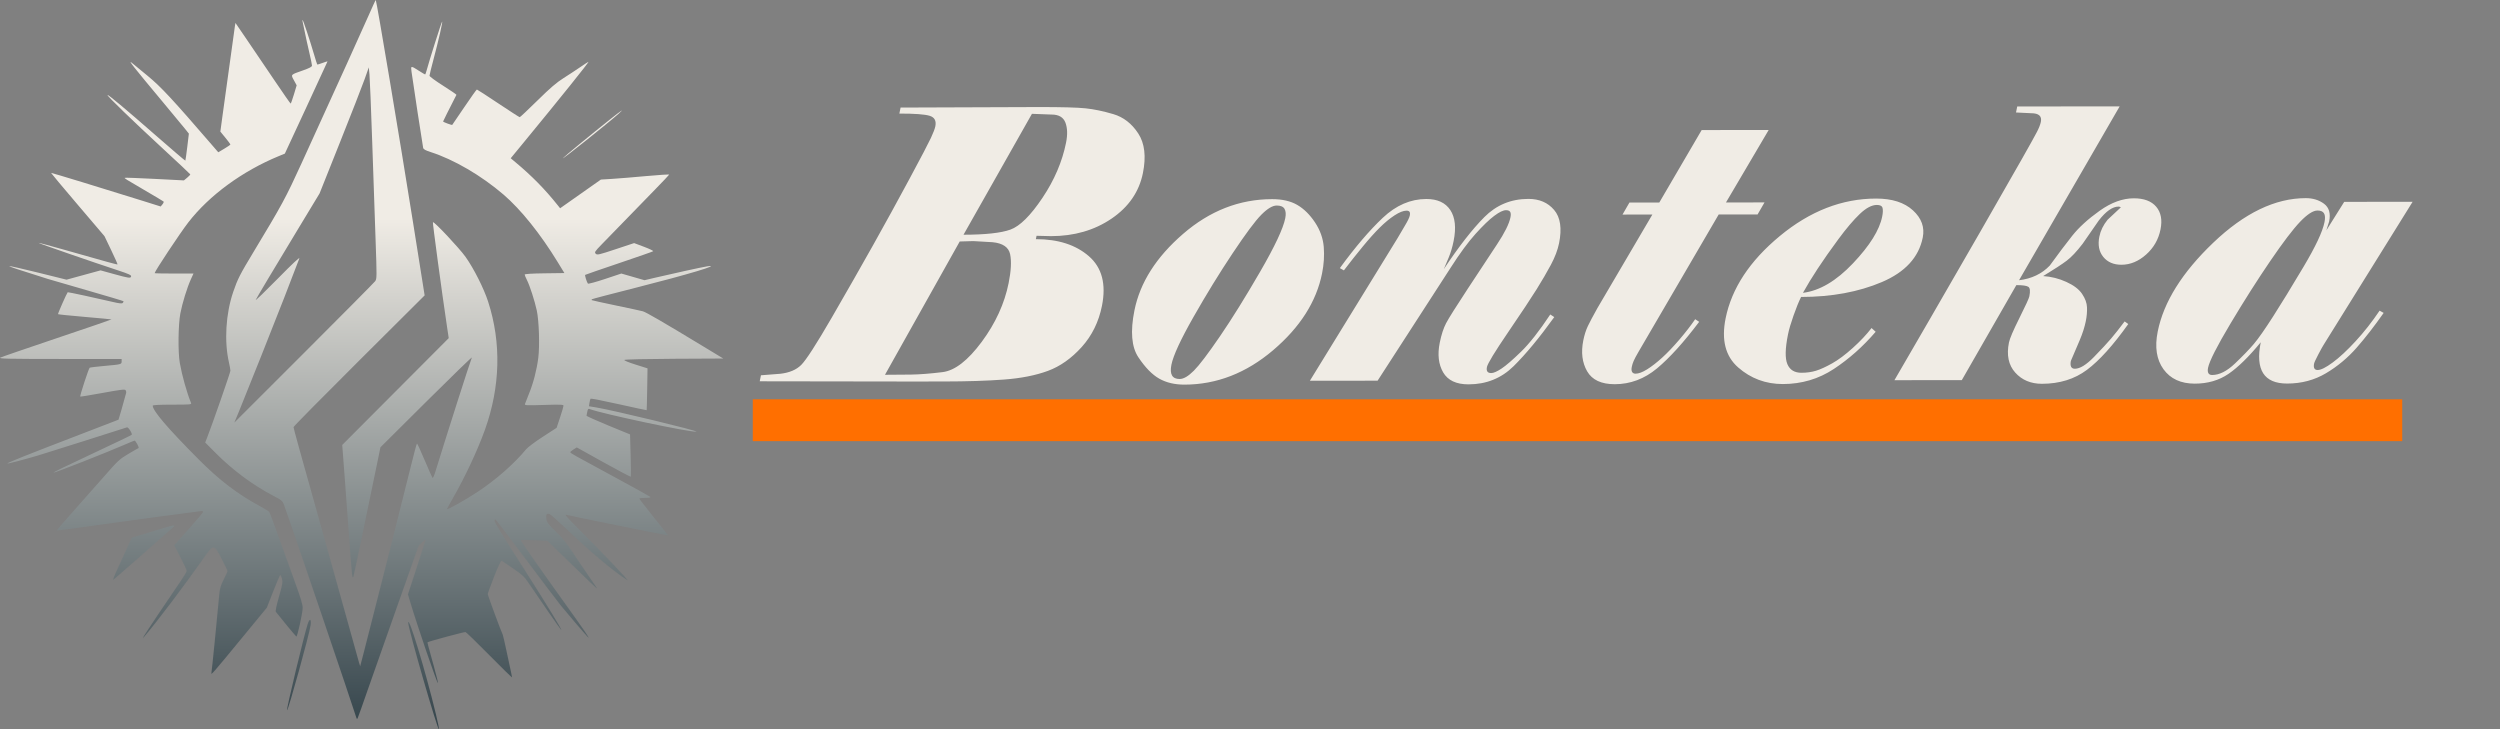 <?xml version="1.0" encoding="UTF-8" standalone="no"?>
<svg
   viewBox="282.045 255.995 1106.924 322.911"
   version="1.1"
   id="svg3"
   xmlns="http://www.w3.org/2000/svg"
   xmlns:svg="http://www.w3.org/2000/svg">
  <rect x="282.045" y="255.995" width="1106.924" height="322.911" fill="#808080" stroke="none"/>
  <defs
     id="defs3" />
  <g
     transform="matrix(0.43, 0, 0, 0.43, 442.166, 417.451)"
     id="g2">
    <linearGradient
       id="SVGID_1"
       gradientUnits="userSpaceOnUse"
       gradientTransform="matrix(1 0 0 1 33.75 47.33)"
       x1="0"
       y1="0"
       x2="0"
       y2="750.956">
      <stop
         offset="0.3"
         style="stop-color:#f0ece5;"
         id="stop1" />
      <stop
         offset="1"
         style="stop-color:#34444b;"
         id="stop2" />
    </linearGradient>
    <path
       style="stroke: none; stroke-width: 5; stroke-dasharray: none; stroke-linecap: butt; stroke-dashoffset: 0; stroke-linejoin: round; stroke-miterlimit: 2; fill: url(#SVGID_1); fill-rule: evenodd; opacity: 1;"
       transform=" translate(-406.12, -422.81)"
       d="M 413.521 62.777 C 407.154 77.355 383.087 130.405 344.23 215.518 C 327.998 251.072 324.141 258.195 294.972 306.5 C 280.795 329.976 278.385 334.71 273.881 347.925 C 266.184 370.503 264.498 398.862 269.548 420.812 C 270.347 424.284 271 428.006 271 429.085 C 271 430.793 252.033 485.23 246.908 498.235 L 245.039 502.975 L 255.77 513.756 C 273.45 531.519 293.965 546.764 315 557.771 C 324.05 562.506 324.588 562.973 326.355 567.621 C 330.443 578.37 397.804 776.606 400.531 785.913 C 401.063 787.729 401.426 787.977 401.998 786.913 C 402.417 786.136 407.362 772.225 412.989 756 C 418.616 739.775 432.342 700.85 443.493 669.5 C 454.644 638.15 464.062 611.527 464.423 610.339 C 464.97 608.536 472 602.021 472 603.318 C 472 603.548 467.906 616.243 462.901 631.527 L 453.803 659.317 L 455.962 666.589 C 463.06 690.499 483.891 751.443 484.692 750.642 C 484.94 750.394 483.038 742.611 480.466 733.345 C 473.752 709.157 473.701 708.958 474.119 708.632 C 475.306 707.709 511.946 697.857 513.106 698.149 C 513.873 698.342 524.962 709.114 537.75 722.087 C 550.538 735.06 561 745.272 561 744.78 C 561 744.288 560.56 741.999 560.023 739.693 C 559.486 737.387 557.445 727.894 555.488 718.598 C 553.531 709.302 551.711 701.341 551.443 700.907 C 550.233 698.95 536 660.403 536 659.084 C 536 658.271 538.983 650.053 542.628 640.823 C 546.951 629.877 549.646 624.277 550.378 624.722 C 550.995 625.097 556.352 628.73 562.283 632.796 C 571.681 639.238 573.724 641.171 578.188 647.844 C 588.815 663.727 611.237 696 611.645 696 C 612.666 696 597.149 670.54 573.86 634 C 546.966 591.806 543 585.316 543 583.508 C 543 582.587 543.4 581.983 543.888 582.167 C 544.377 582.35 558.396 600.725 575.042 623 C 591.688 645.275 608.036 666.875 611.37 671 C 617.194 678.204 635.771 699.892 638.781 703 C 642.526 706.868 636.456 697.932 615.056 668.079 C 588.574 631.134 570 604.558 570 603.611 C 570 603.247 576.188 603.237 583.75 603.588 L 597.5 604.227 L 612.5 618.867 C 640.005 645.711 649.275 654.513 648.447 653 C 647.996 652.175 643.717 645.875 638.939 639 C 634.16 632.125 626.874 621.325 622.749 615 C 617.468 606.904 612.538 600.892 606.096 594.69 C 597.97 586.867 596.879 585.398 596.355 581.572 C 595.711 576.877 596.653 575.551 599.777 576.748 C 600.856 577.162 610.235 585.568 620.62 595.43 C 643.814 617.456 666.347 636.255 679.5 644.551 C 682.807 646.637 654.691 617.008 631.069 593.513 C 616.856 579.377 614.29 576.411 617.25 577.539 C 618.907 578.171 721.412 598.921 721.658 598.675 C 721.764 598.57 715.154 590.162 706.971 579.992 C 698.788 569.821 692.072 561.163 692.046 560.75 C 692.021 560.337 694.79 560 698.2 560 C 702.291 560 704.063 559.663 703.41 559.01 C 702.866 558.466 687.588 549.993 669.46 540.181 C 622.915 514.99 621 513.915 621 512.991 C 621 512.536 622.5 511.236 624.334 510.103 L 627.668 508.042 L 655.322 523.445 C 670.531 531.917 683.132 538.545 683.324 538.174 C 683.515 537.803 683.408 527.856 683.086 516.069 L 682.5 494.637 L 660 485.409 C 647.625 480.334 637.584 475.803 637.686 475.341 C 637.788 474.878 638.153 473 638.497 471.166 C 638.986 468.56 639.49 467.975 640.811 468.486 C 653.47 473.385 745.371 492.854 750.824 491.792 C 753.871 491.198 665.224 469.776 647.842 466.906 L 640.184 465.641 L 640.722 462.07 C 641.018 460.107 641.539 458.206 641.88 457.847 C 642.221 457.488 655.307 460.056 670.96 463.554 C 686.613 467.051 699.509 469.82 699.616 469.706 C 699.724 469.593 699.967 459.852 700.156 448.06 L 700.5 426.62 L 688.127 422.733 C 680.663 420.387 676.117 418.483 676.668 417.932 C 677.188 417.412 699.318 416.907 728.041 416.759 L 778.5 416.5 L 756 402.873 C 716.635 379.031 699.058 368.828 695.734 367.89 C 693.955 367.388 681.475 364.688 668 361.891 C 654.525 359.093 643.313 356.623 643.083 356.402 C 642.854 356.181 642.911 355.756 643.209 355.457 C 643.508 355.159 663.945 349.801 688.626 343.55 C 741.88 330.064 777.985 319.248 762 321.57 C 757.346 322.246 726.461 328.987 707.947 333.368 L 697.393 335.865 L 685.464 332.427 L 673.534 328.989 L 656.679 334.607 C 647.409 337.697 639.506 339.837 639.116 339.362 C 637.993 337.994 635.767 330.9 636.295 330.372 C 636.558 330.108 652.237 324.686 671.137 318.321 C 690.037 311.957 705.862 306.421 706.304 306.02 C 706.746 305.62 702.517 303.57 696.906 301.465 L 686.704 297.638 L 667.746 303.928 C 650.296 309.717 648.66 310.089 647.174 308.603 C 645.688 307.116 646.155 306.372 653.052 299.244 C 664.041 287.886 691.484 259.67 708.051 242.695 C 715.998 234.552 722.617 227.563 722.76 227.164 C 722.903 226.766 712.328 227.425 699.26 228.631 C 686.192 229.836 670.321 231.139 663.991 231.525 L 652.482 232.228 L 610.5 261.778 L 608 258.639 C 594.968 242.273 581.445 228.508 564.536 214.394 L 559.618 210.289 L 573.107 193.894 C 610.6 148.327 640.574 111 639.671 111 C 639.39 111 635.636 113.423 631.33 116.384 C 627.023 119.346 619.225 124.465 614 127.762 C 606.758 132.33 600.364 137.825 587.101 150.877 C 577.531 160.295 569.341 168 568.901 168 C 568.461 168 558.515 161.592 546.8 153.759 C 535.085 145.926 525.181 139.514 524.792 139.509 C 524.403 139.504 518.624 147.6 511.95 157.5 C 505.277 167.4 499.643 175.677 499.431 175.894 C 498.976 176.359 490 173.036 490 172.403 C 490 172.072 496.238 159.625 503.748 144.973 C 503.897 144.683 497.714 140.454 490.009 135.577 C 482.304 130.699 476 126.075 476 125.3 C 476 124.526 477.83 117.054 480.066 108.696 C 485.336 88.998 489.973 68.621 488.947 69.674 C 488.213 70.426 475.766 109.664 473.062 119.75 C 472.436 122.087 471.724 124 471.481 124 C 471.238 124 468.554 122.41 465.517 120.468 C 456.684 114.817 456.656 114.82 457.479 121.099 C 458.595 129.611 468.927 197.271 469.457 199.543 C 469.813 201.066 471.786 202.178 477.217 203.915 C 501.053 211.542 529.339 228.06 552.265 247.74 C 570.086 263.039 590.289 288.224 608.024 317.251 L 614.897 328.5 L 594.448 328.77 C 581.486 328.942 574 329.411 574 330.054 C 574 330.611 575.071 333.189 576.381 335.783 C 579.302 341.57 584.257 356.912 586.462 367 C 588.743 377.431 589.583 403.324 588.039 415.634 C 586.471 428.148 582.981 441.635 578.429 452.779 C 576.47 457.576 574.623 462.272 574.326 463.215 C 573.823 464.809 575.194 464.886 593.893 464.307 C 610.796 463.784 614 463.908 614 465.09 C 614 465.864 612.397 471.307 610.438 477.187 L 606.876 487.877 L 592.688 497.067 C 584.885 502.122 577.168 507.887 575.539 509.879 C 563.669 524.398 544.835 540.987 526 553.513 C 513.689 561.701 494 572.79 494 571.536 C 494 571.183 496.645 566.306 499.877 560.697 C 512.451 538.879 525.541 510.946 533.118 489.762 C 548.959 445.475 550.08 400.353 536.394 358 C 531.996 344.392 521.726 324 513.228 312.002 C 506.757 302.867 480.613 275.054 479.522 276.144 C 479.06 276.607 488.624 347.543 493.929 383 L 495.799 395.5 L 386.141 505.5 L 388.495 536.5 C 389.791 553.55 391.592 577.85 392.498 590.5 C 396.131 641.211 396.524 644.932 397.778 640.5 C 398.722 637.164 411.183 577.653 422.654 521.697 L 425.484 507.894 L 472.94 460.709 C 499.041 434.757 520.037 414.419 519.596 415.512 C 517.392 420.989 493.211 496.69 481.791 533.868 C 480.715 537.37 479.5 539.845 479.09 539.368 C 478.68 538.89 475.055 530.737 471.035 521.25 C 467.014 511.762 463.449 504.008 463.112 504.017 C 462.775 504.027 459.846 514.939 456.602 528.267 C 450.682 552.592 416.551 687.605 408.779 717.441 L 404.627 733.381 L 403.385 729.441 C 402.702 727.273 398.703 712.9 394.497 697.5 C 390.292 682.1 378.368 639.35 367.999 602.5 C 341.845 509.553 336 488.475 336 487.102 C 336 486.447 366.374 455.669 403.497 418.706 L 470.994 351.5 L 459.067 276.5 C 445.446 190.844 421.546 48.213 420.667 47.334 C 420.514 47.18 417.298 54.13 413.521 62.777 M 345.367 69.75 C 345.643 70.713 346.616 75.325 347.53 80 C 348.444 84.675 350.499 94.041 352.096 100.814 C 353.693 107.586 355 113.899 355 114.842 C 355 116.103 352.555 117.417 345.75 119.811 C 332.626 124.429 333.093 123.918 336.414 130.02 L 339.222 135.179 L 336.395 144.589 C 334.84 149.765 333.328 153.997 333.034 153.993 C 332.74 153.99 325.44 143.527 316.811 130.743 C 308.182 117.959 295.511 99.273 288.654 89.217 L 276.187 70.934 L 275.561 74.717 C 274.961 78.339 267.437 132.705 262.835 166.673 L 260.643 182.846 L 265.822 189.169 C 268.67 192.646 271 195.763 271 196.096 C 271 196.428 268.188 198.372 264.75 200.416 L 258.5 204.132 L 253.5 198.336 C 210.952 149.015 199.658 136.858 185.742 125.404 C 180.352 120.969 174.964 116.531 169.578 112.09 C 164.88 108.203 171.197 116.205 200.982 151.872 C 211.717 164.726 222.238 177.425 224.362 180.092 L 228.224 184.941 L 226.569 198.68 C 225.658 206.237 224.764 212.569 224.582 212.752 C 224.399 212.934 211.031 201.526 194.875 187.4 C 162.104 158.747 145.127 144.54 144.459 145.208 C 143.749 145.917 171.077 172.363 201.5 200.409 C 216.9 214.605 229.578 226.509 229.672 226.86 C 229.767 227.212 228.334 228.756 226.488 230.291 L 223.132 233.082 L 192.912 231.528 C 176.291 230.674 162.497 230.17 162.259 230.408 C 161.721 230.945 162.514 231.44 184 243.977 C 193.625 249.593 201.806 254.483 202.179 254.844 C 202.552 255.205 202.038 256.503 201.036 257.728 L 199.215 259.956 L 180.357 254.035 C 143.719 242.532 86.57 225.097 86.32 225.346 C 86.181 225.485 98.499 240.202 113.694 258.05 L 141.32 290.5 L 148.211 304.866 C 152 312.768 154.947 319.387 154.758 319.575 C 154.407 319.926 144.822 317.293 99.568 304.412 C 85.306 300.352 73.483 297.184 73.295 297.372 C 72.946 297.72 130.349 317.587 155.297 325.753 C 166.112 329.292 169.024 330.618 168.766 331.884 C 168.322 334.068 166.663 333.845 150.904 329.488 L 137.308 325.729 L 119.781 330.522 L 102.253 335.315 L 73.053 328.064 C 56.993 324.076 43.617 321.05 43.328 321.339 C 42.886 321.78 52.425 324.956 83 334.545 C 85.475 335.321 103.855 340.658 123.844 346.405 C 143.832 352.152 160.452 357.119 160.777 357.444 C 161.101 357.768 160.835 358.565 160.186 359.214 C 159.278 360.122 156.865 359.89 149.753 358.214 C 133.536 354.39 103.706 347.959 103.468 348.234 C 102.334 349.542 93.108 370.441 93.494 370.827 C 93.773 371.106 106.221 372.38 121.158 373.658 C 136.095 374.937 148.433 376.1 148.576 376.243 C 148.719 376.386 123.56 385.004 92.668 395.395 C 61.776 405.785 35.375 414.879 34 415.603 C 31.908 416.705 41.916 416.926 95.25 416.96 L 159 417 L 159 419.433 C 159 422.494 158.673 422.58 141.228 424.136 C 133.378 424.836 126.567 425.655 126.092 425.955 C 125.101 426.58 115.763 455.096 116.355 455.689 C 116.57 455.903 126.979 454.205 139.487 451.915 C 158.36 448.459 162.381 447.985 163.127 449.126 C 163.621 449.882 163.845 451.175 163.623 452 C 160.9 462.134 155.993 479.324 155.778 479.484 C 155.625 479.598 135.25 487.45 110.5 496.935 C 62.302 515.404 40.704 524.037 41.272 524.606 C 41.703 525.036 60.78 520.009 74.5 515.85 C 83.229 513.203 161.832 488.331 164.5 487.371 C 165.885 486.872 170.367 494.033 169.323 495.077 C 168.858 495.542 152.282 503.513 132.489 512.79 C 96.926 529.458 87.89 533.87 89.142 533.956 C 90.771 534.068 143.332 513.373 161.641 505.41 C 167.218 502.985 172.019 501 172.309 501 C 173.387 501 177.356 508.382 176.446 508.695 C 175.926 508.873 171.156 511.603 165.846 514.76 C 156.806 520.135 155.219 521.612 140.871 538 C 130.2 550.161 119.477 562.275 108.703 574.344 C 99.437 584.709 92.024 593.357 92.229 593.563 C 92.435 593.768 109.805 591.489 130.83 588.498 C 161.918 584.076 228.139 575.102 240.291 573.664 C 242.191 573.44 242.989 573.752 242.791 574.641 C 242.631 575.359 235.885 583.335 227.801 592.365 L 213.102 608.783 L 219.525 621.142 C 223.059 627.939 225.961 634.216 225.975 635.091 C 225.989 635.966 223.387 640.466 220.194 645.091 C 207.98 662.783 183.009 700.123 181.962 702.261 L 180.866 704.5 L 182.683 702.382 C 195.289 687.69 222.243 652.058 242.922 622.75 C 253.875 607.226 253.905 607.226 261.932 622.693 C 265.269 629.125 268 634.846 268 635.408 C 268 635.969 266.258 639.819 264.129 643.964 C 261.272 649.525 260.103 653.203 259.667 658 C 257.241 684.703 251.912 737.964 251.463 740 C 250.766 743.161 251.962 741.796 284 702.832 L 308.5 673.036 L 314.891 656.768 C 318.406 647.821 321.636 640.105 322.068 639.623 C 322.501 639.14 323.369 640.657 323.998 642.993 C 325.038 646.853 324.766 648.556 321.012 661.696 C 318.385 670.891 317.213 676.58 317.793 677.326 C 323.283 684.398 338.341 702.561 338.882 702.764 C 339.952 703.166 345.456 678.129 345.426 673 C 345.408 669.958 343.087 662.182 338.261 649 C 334.335 638.275 326.819 617.395 321.558 602.599 C 316.298 587.804 311.507 575.111 310.912 574.394 C 310.316 573.676 306.049 571.045 301.429 568.547 C 278.001 555.88 259.784 541.955 238 520.063 C 206.212 488.118 191 470.307 191 465.032 C 191 464.357 197.952 464 211.107 464 C 229.87 464 231.165 463.883 230.478 462.25 C 226.336 452.408 221.095 433.779 218.872 421 C 216.911 409.723 217.236 381.641 219.463 370 C 221.507 359.312 226.432 343.376 230.358 334.75 L 232.975 329 L 212.987 329 C 201.994 329 193 328.82 193 328.599 C 193 326.736 219.292 287.08 227.747 276.193 C 249.319 248.413 283.318 223.522 320.776 208.086 L 327.053 205.5 L 349.026 158.205 C 361.112 132.192 371 110.748 371 110.551 C 371 110.354 368.694 111.068 365.876 112.139 C 363.058 113.21 360.59 113.924 360.392 113.725 C 360.193 113.527 358.655 108.67 356.973 102.932 C 352.688 88.315 345.929 68 345.35 68 C 345.083 68 345.091 68.787 345.367 69.75 M 409.11 129.093 C 406.695 135.917 395.291 165.125 383.766 194 L 362.813 246.5 L 342.549 280 C 314.868 325.762 298.483 353.181 297.089 356.076 C 296.446 357.409 306.537 347.7 319.512 334.5 C 335.119 318.623 342.713 311.515 341.951 313.5 C 341.317 315.15 338.799 321.675 336.357 328 C 333.914 334.325 329.502 345.8 326.552 353.5 C 319.59 371.671 285.536 457.268 279.616 471.476 L 275.042 482.453 L 346.585 410.976 C 385.933 371.664 418.972 338.343 420.004 336.93 C 421.82 334.442 421.836 333.093 420.5 294.93 C 419.741 273.243 418.173 227.6 417.015 193.5 C 415.857 159.4 414.592 128.167 414.205 124.093 L 413.5 116.685 L 409.11 129.093 M 662 170.198 C 641.518 186.494 614.048 209.113 613.332 210.271 C 612.146 212.191 659.882 174.09 670.5 164.642 C 677.596 158.329 673.799 160.81 662 170.198 M 197.5 592.482 C 189.8 594.828 180.302 597.704 176.393 598.873 L 169.286 601 L 164.995 610.75 C 162.636 616.112 158.097 626.021 154.91 632.768 C 151.722 639.515 149.721 644.69 150.462 644.268 C 151.525 643.663 197.384 603.46 211.476 590.779 C 215.431 587.221 214.331 587.355 197.5 592.482 M 350.612 689.742 C 346.856 701.239 328.497 777.83 329.303 778.637 C 330.344 779.678 352.373 700.211 353.593 691.012 C 354.455 684.509 352.582 683.711 350.612 689.742 M 454.071 688.558 C 453.886 693.926 484.826 801.022 485.755 798.234 C 485.943 797.671 484.494 790.563 482.535 782.438 C 471.916 738.389 454.349 680.45 454.071 688.558"
       stroke-linecap="round"
       id="path2" />
  </g>
  <g
     transform="matrix(2.68,0,0,0.068,980.516,442.059)"
     id="g3">
    <rect
       style="opacity:1;fill:#ff6f00;fill-rule:evenodd;stroke:none;stroke-width:1;stroke-linecap:butt;stroke-linejoin:round;stroke-miterlimit:1.41;stroke-dasharray:none;stroke-dashoffset:0"
       x="-136.255"
       y="-136.255"
       rx="0"
       ry="0"
       width="272.51"
       height="272.51"
       id="rect2" />
  </g>
  <path
     d="M 680.46 418.11 L 615.81 417.96 L 615.81 415.56 L 624.06 414.96 Q 629.76 414.36 632.31 411.44 Q 634.86 408.51 641.39 392.54 Q 647.91 376.56 653.01 363.44 Q 658.11 350.31 662.91 337.11 Q 667.71 323.91 668.61 320.76 Q 669.51 317.61 669.51 316.11 Q 669.51 312.81 666.14 311.91 Q 662.76 311.01 652.86 311.01 L 652.86 308.61 L 712.41 308.46 Q 727.41 308.46 732.89 308.99 Q 738.36 309.51 745.34 311.31 Q 752.31 313.11 757.79 319.04 Q 763.26 324.96 763.26 334.86 Q 763.26 346.11 753.66 353.09 Q 744.06 360.06 729.06 360.06 L 722.76 359.91 L 722.76 361.26 Q 737.16 361.26 747.14 368.09 Q 757.11 374.91 757.11 387.96 Q 757.11 397.56 751.94 404.39 Q 746.76 411.21 739.41 413.91 Q 732.06 416.61 721.19 417.36 Q 710.31 418.11 695.46 418.11 Z M 690.06 362.16 L 669.36 415.41 Q 674.91 415.41 680.61 415.34 Q 686.31 415.26 694.04 414.36 Q 701.76 413.46 708.29 402.29 Q 714.81 391.11 714.81 378.81 Q 714.81 371.46 712.94 367.26 Q 711.06 363.06 704.31 362.46 L 695.91 362.01 Z M 691.11 359.46 Q 705.21 359.46 710.91 357.44 Q 716.61 355.41 722.01 344.76 Q 727.41 334.11 727.41 322.71 Q 727.41 317.91 725.39 314.69 Q 723.36 311.46 718.71 311.46 L 710.16 311.16 Z M 849.39 375.06 Q 849.39 392.01 834.92 405.74 Q 820.44 419.46 799.59 419.46 Q 793.29 419.46 788.19 417.06 Q 783.09 414.66 777.32 408.51 Q 771.54 402.36 771.54 389.76 Q 771.54 373.11 785.87 359.24 Q 800.19 345.36 821.34 345.36 Q 827.94 345.36 832.74 347.69 Q 837.54 350.01 841.89 354.66 Q 846.24 359.31 847.82 364.49 Q 849.39 369.66 849.39 375.06 Z M 828.69 353.01 Q 828.69 350.61 827.57 349.26 Q 826.44 347.91 823.89 347.91 Q 821.19 347.91 818.04 351.59 Q 814.89 355.26 808.97 367.04 Q 803.04 378.81 797.64 392.39 Q 792.24 405.96 792.24 411.51 Q 792.24 414.36 793.44 415.79 Q 794.64 417.21 797.04 417.21 Q 799.59 417.21 802.44 413.91 Q 805.29 410.61 810.77 400.11 Q 816.24 389.61 822.47 374.39 Q 828.69 359.16 828.69 353.01 Z M 932.06 345.36 Q 939.11 345.36 944.14 349.79 Q 949.16 354.21 949.16 363.06 Q 949.16 367.11 947.51 371.69 Q 945.86 376.26 943.46 381.51 Q 941.06 386.76 934.91 398.61 Q 928.76 410.46 928.76 412.56 Q 928.76 413.76 929.36 414.36 Q 929.96 414.96 931.16 414.96 Q 932.66 414.96 935.21 413.16 Q 937.76 411.36 942.19 406.41 Q 946.61 401.46 951.56 391.56 L 953.51 392.61 Q 946.61 404.91 940.24 412.19 Q 933.86 419.46 922.31 419.46 Q 914.36 419.46 910.31 414.66 Q 906.26 409.86 906.26 402.81 Q 906.26 398.01 907.31 395.01 Q 908.36 392.01 913.69 381.21 Q 919.01 370.41 922.46 363.51 Q 925.91 356.61 925.91 352.71 Q 925.91 351.21 925.31 350.54 Q 924.71 349.86 923.36 349.86 Q 921.56 349.86 918.79 352.11 Q 916.01 354.36 912.26 359.31 Q 908.51 364.26 904.46 372.81 L 882.71 417.96 L 853.46 417.96 L 878.96 360.96 Q 879.86 358.71 881.06 355.94 Q 882.26 353.16 882.26 351.96 Q 882.26 350.91 881.81 350.46 Q 881.36 350.01 880.46 350.01 Q 878.36 350.01 875.66 351.89 Q 872.96 353.76 870.34 356.76 Q 867.71 359.76 864.64 364.34 Q 861.56 368.91 858.56 373.86 L 856.61 372.96 Q 863.81 360.36 870.79 352.86 Q 877.76 345.36 887.96 345.36 Q 895.16 345.36 899.29 349.79 Q 903.41 354.21 903.41 362.16 Q 903.41 365.76 902.74 368.69 Q 902.06 371.61 901.61 373.41 Q 908.36 359.91 914.59 352.64 Q 920.81 345.36 932.06 345.36 Z M 1034.38 346.86 L 1032.43 351.66 L 1015.63 351.66 L 992.98 406.41 Q 991.93 408.96 991.63 410.16 Q 991.33 411.36 991.33 412.56 Q 991.33 413.91 991.93 414.59 Q 992.53 415.26 993.58 415.26 Q 995.53 415.26 998.16 413.54 Q 1000.78 411.81 1003.63 408.89 Q 1006.48 405.96 1009.56 401.61 Q 1012.63 397.26 1014.58 393.51 L 1016.53 394.56 Q 1009.18 406.86 1002.36 413.16 Q 995.53 419.46 985.48 419.46 Q 976.78 419.46 972.43 414.29 Q 968.08 409.11 968.08 401.91 Q 968.08 398.61 968.83 396.14 Q 969.58 393.66 971.38 389.01 L 986.98 351.66 L 974.08 351.66 L 976.03 346.86 L 988.93 346.86 L 1000.93 317.91 L 1029.88 317.91 L 1017.73 346.86 Z M 1058.85 383.01 Q 1069.35 381.81 1077.9 371.24 Q 1086.45 360.66 1086.45 352.56 Q 1086.45 350.31 1085.85 349.11 Q 1085.25 347.91 1083.15 347.91 Q 1079.85 347.91 1076.55 351.51 Q 1073.25 355.11 1069.5 361.56 Q 1065.75 368.01 1063.12 373.34 Q 1060.5 378.66 1058.85 383.01 Z M 1058.4 384.66 Q 1057.5 387.51 1056.75 392.09 Q 1056 396.66 1056 399.66 Q 1056 408.06 1058.32 411.51 Q 1060.65 414.96 1065.15 414.96 Q 1068.6 414.96 1071.3 414.14 Q 1074 413.31 1077.6 411.21 Q 1081.2 409.11 1085.17 405.06 Q 1089.15 401.01 1091.55 397.11 L 1093.65 398.61 Q 1087.35 407.46 1078.8 413.46 Q 1070.25 419.46 1058.1 419.46 Q 1047 419.46 1037.32 412.79 Q 1027.65 406.11 1027.65 393.21 Q 1027.65 375.21 1043.92 360.29 Q 1060.2 345.36 1082.25 345.36 Q 1092.6 345.36 1099.2 350.09 Q 1105.8 354.81 1105.8 360.96 Q 1105.8 372.81 1092 378.74 Q 1078.2 384.66 1058.4 384.66 Z M 1150.37 380.01 L 1135.07 417.96 L 1105.97 417.96 Q 1110.02 408.06 1116.17 393.06 Q 1122.32 378.06 1130.34 358.19 Q 1138.37 338.31 1141.74 329.76 Q 1145.12 321.21 1145.94 318.81 Q 1146.77 316.41 1146.77 314.76 Q 1146.77 311.31 1141.82 311.31 L 1135.22 311.01 L 1135.22 308.61 L 1179.47 308.61 L 1151.12 378.06 Q 1159.07 377.16 1163.12 372.21 Q 1167.02 365.31 1170.24 360.29 Q 1173.47 355.26 1179.92 350.31 Q 1186.37 345.36 1193.57 345.36 Q 1200.17 345.36 1203.99 348.74 Q 1207.82 352.11 1207.82 357.81 Q 1207.82 363.81 1203.77 367.86 Q 1199.72 371.91 1194.02 371.91 Q 1188.92 371.91 1185.47 368.76 Q 1182.02 365.61 1182.02 360.66 Q 1182.02 357.06 1184.12 353.91 Q 1186.37 351.51 1188.77 348.96 Q 1188.17 348.66 1187.72 348.66 Q 1183.82 348.66 1180.37 354.21 Q 1177.82 358.86 1175.42 363.51 Q 1172.57 368.16 1170.02 370.26 Q 1167.47 372.36 1161.17 376.41 Q 1166.42 376.71 1171.67 378.74 Q 1176.92 380.76 1179.54 383.54 Q 1182.17 386.31 1182.84 388.94 Q 1183.52 391.56 1183.52 394.41 Q 1183.52 398.01 1182.54 402.06 Q 1181.57 406.11 1180.52 410.31 Q 1180.52 411.81 1181.12 412.64 Q 1181.72 413.46 1182.92 413.46 Q 1186.22 413.46 1190.12 408.81 Q 1194.02 404.16 1195.97 401.39 Q 1197.92 398.61 1200.32 394.56 L 1202.12 395.61 Q 1195.07 408.36 1188.24 413.91 Q 1181.42 419.46 1170.02 419.46 Q 1162.82 419.46 1157.49 414.96 Q 1152.17 410.46 1152.17 402.96 Q 1152.17 400.56 1154.57 393.14 Q 1156.97 385.71 1156.97 384.51 Q 1156.97 381.36 1155.69 380.69 Q 1154.42 380.01 1150.37 380.01 Z M 1314.34 346.86 L 1288.39 403.86 Q 1287.94 404.76 1286.89 407.76 Q 1285.84 410.76 1285.84 411.51 Q 1285.84 412.71 1286.36 413.39 Q 1286.89 414.06 1287.94 414.06 Q 1290.04 414.06 1293.79 411.06 Q 1297.54 408.06 1301.81 402.59 Q 1306.09 397.11 1309.54 390.36 L 1311.49 391.26 Q 1307.29 399.06 1302.86 405.14 Q 1298.44 411.21 1291.84 415.34 Q 1285.24 419.46 1275.94 419.46 Q 1268.44 419.46 1264.69 415.34 Q 1260.94 411.21 1260.94 402.96 Q 1255.09 411.66 1249.76 415.56 Q 1244.44 419.46 1236.04 419.46 Q 1227.04 419.46 1221.26 413.69 Q 1215.49 407.91 1215.49 398.61 Q 1215.49 380.91 1231.76 363.14 Q 1248.04 345.36 1267.84 345.36 Q 1272.49 345.36 1276.24 347.61 Q 1279.99 349.86 1279.99 354.66 L 1279.54 358.26 L 1284.79 346.86 Z M 1278.04 354.96 Q 1278.04 352.56 1277.06 351.44 Q 1276.09 350.31 1273.99 350.31 Q 1271.14 350.31 1267.46 354.81 Q 1263.79 359.31 1257.94 370.56 Q 1252.09 381.81 1246.24 395.46 Q 1240.39 409.11 1240.39 413.16 Q 1240.39 414.51 1240.99 415.26 Q 1241.59 416.01 1242.79 416.01 Q 1247.44 416.01 1251.64 411.44 Q 1255.84 406.86 1258.09 403.64 Q 1260.34 400.41 1264.01 392.69 Q 1267.69 384.96 1272.86 372.81 Q 1278.04 360.66 1278.04 354.96 Z"
     transform="matrix(1.025, -0.001, -0.223, 1.108, 80.43, -37.665)"
     style="fill:#f0ece5;fill-opacity:1"
     id="path3" />
</svg>
